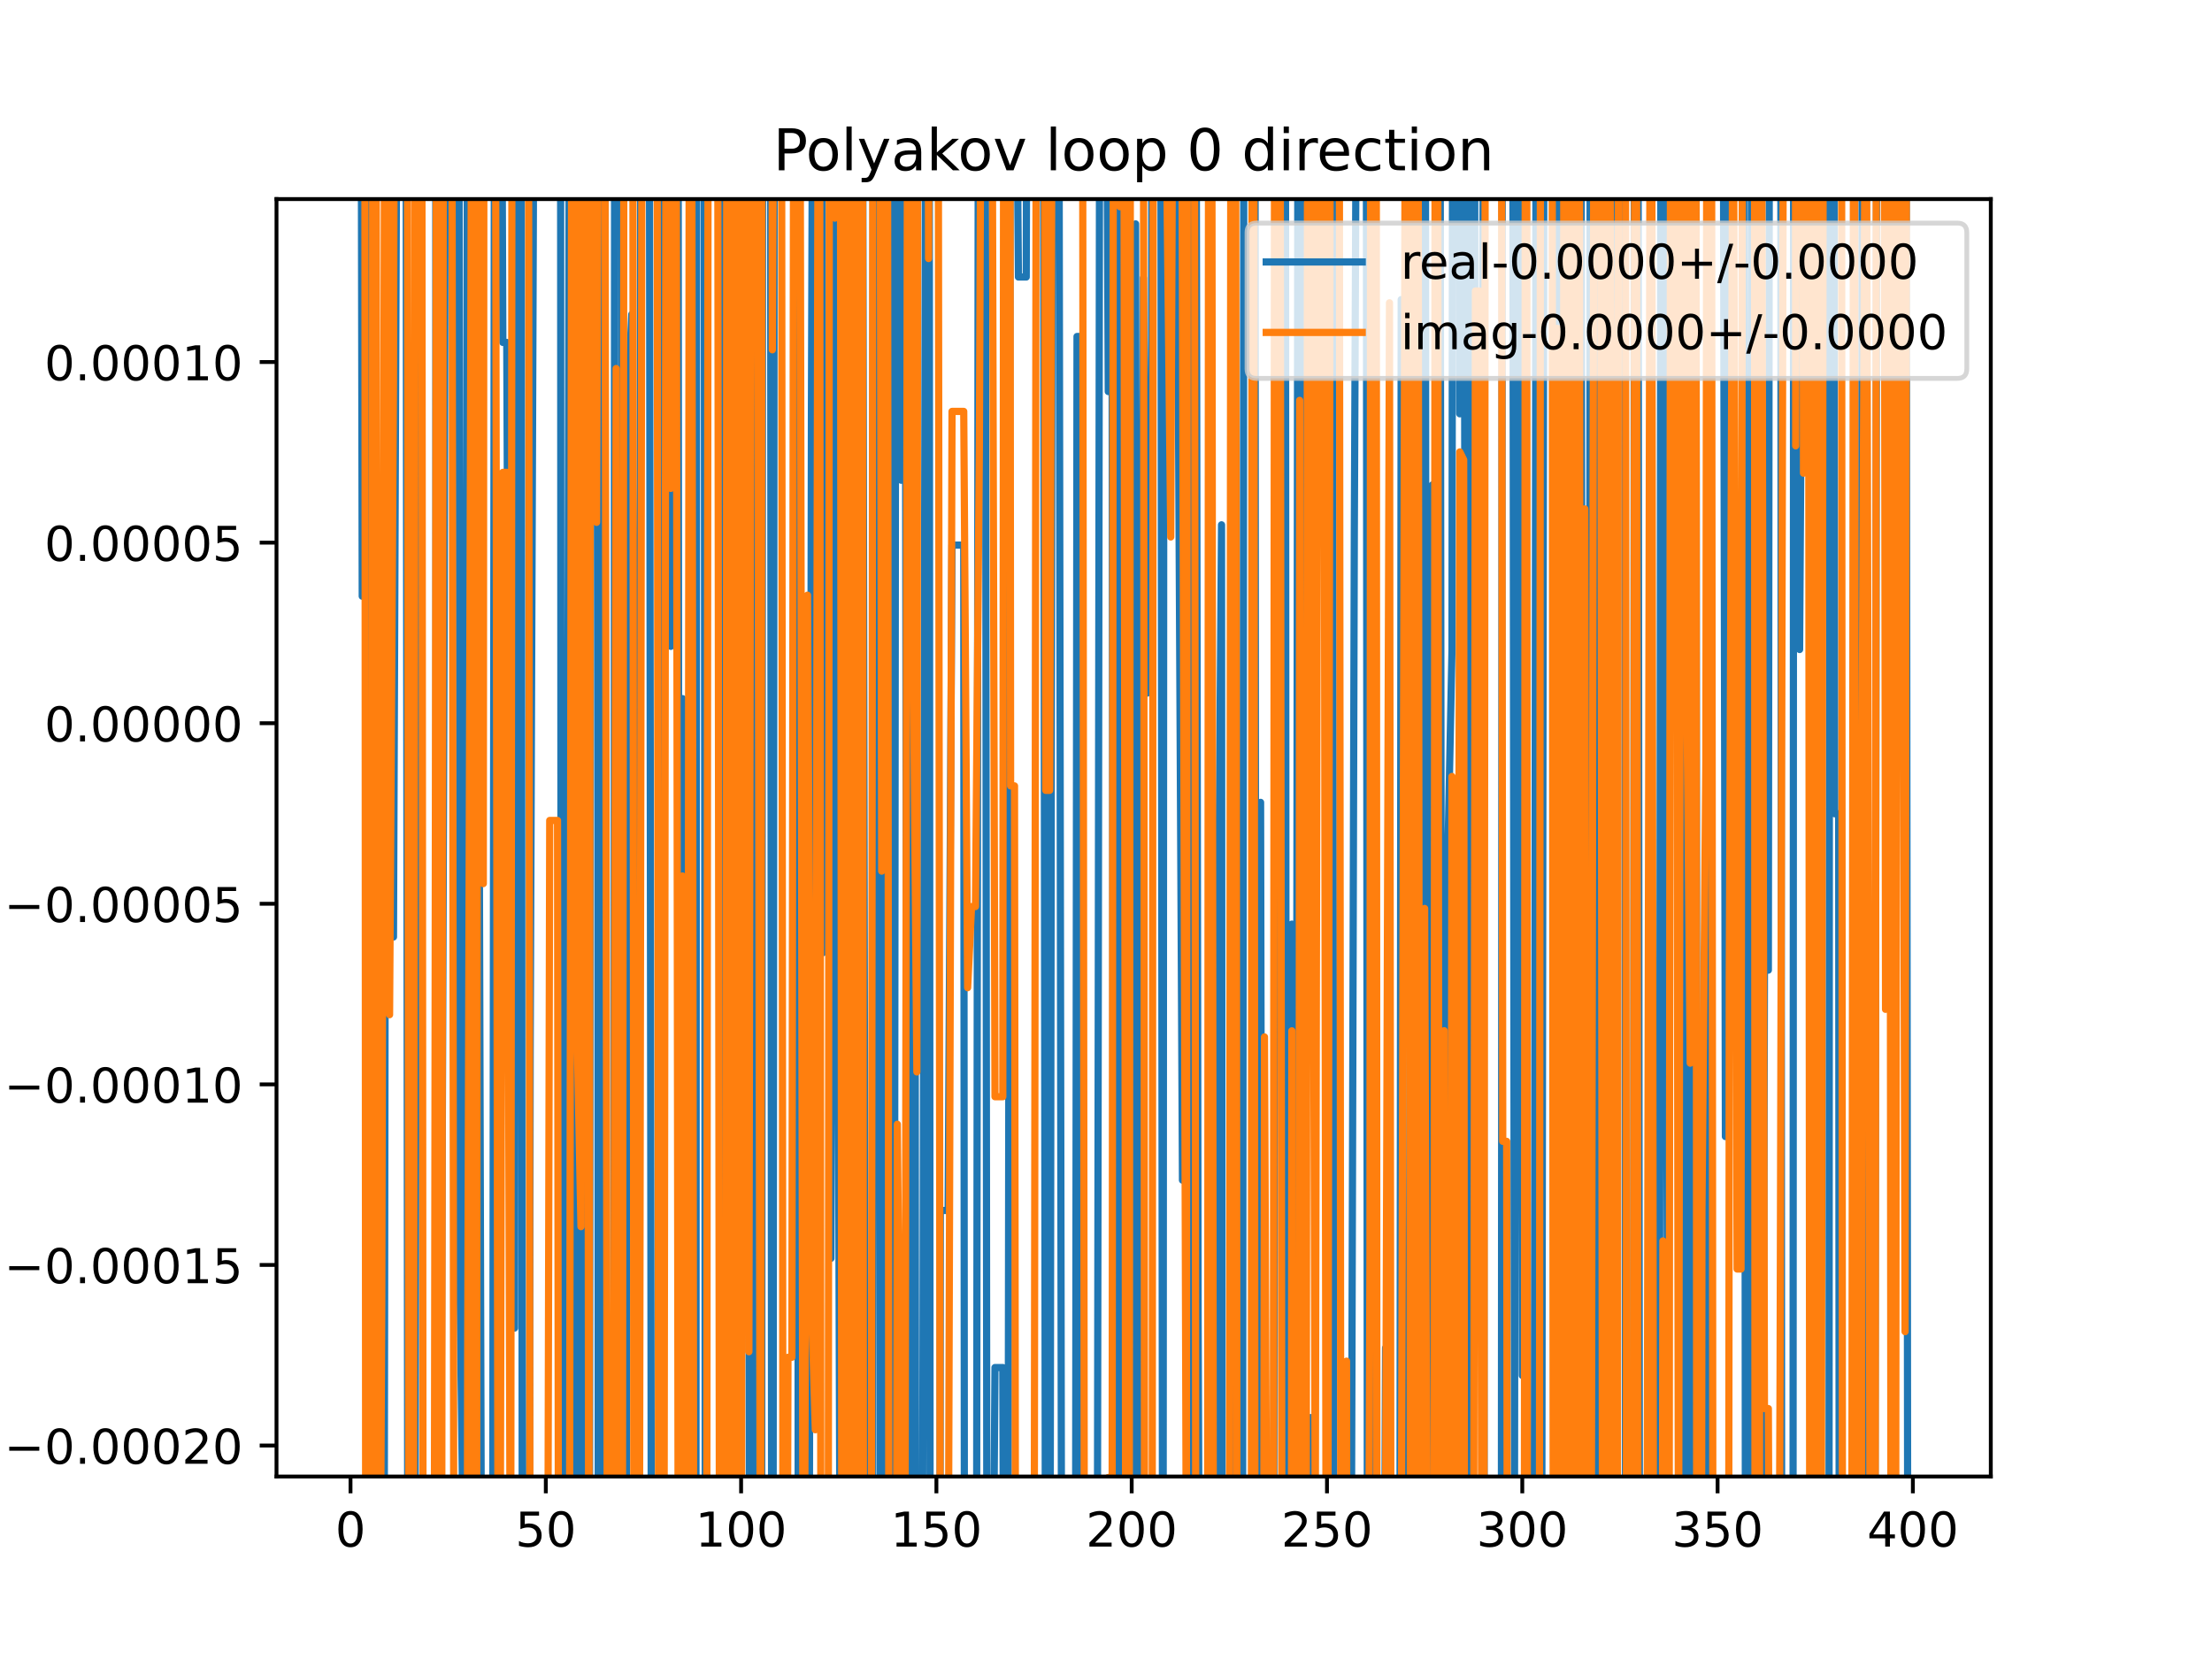 <?xml version="1.0" encoding="utf-8" standalone="no"?>
<!DOCTYPE svg PUBLIC "-//W3C//DTD SVG 1.1//EN"
  "http://www.w3.org/Graphics/SVG/1.1/DTD/svg11.dtd">
<!-- Created with matplotlib (https://matplotlib.org/) -->
<svg height="345.6pt" version="1.1" viewBox="0 0 460.8 345.6" width="460.8pt" xmlns="http://www.w3.org/2000/svg" xmlns:xlink="http://www.w3.org/1999/xlink">
 <defs>
  <style type="text/css">
*{stroke-linecap:butt;stroke-linejoin:round;}
  </style>
 </defs>
 <g id="figure_1">
  <g id="patch_1">
   <path d="M 0 345.6 
L 460.8 345.6 
L 460.8 0 
L 0 0 
z
" style="fill:#ffffff;"/>
  </g>
  <g id="axes_1">
   <g id="patch_2">
    <path d="M 57.6 307.584 
L 414.72 307.584 
L 414.72 41.472 
L 57.6 41.472 
z
" style="fill:#ffffff;"/>
   </g>
   <g id="matplotlib.axis_1">
    <g id="xtick_1">
     <g id="line2d_1">
      <defs>
       <path d="M 0 0 
L 0 3.5 
" id="m9f50d2e0eb" style="stroke:#000000;stroke-width:0.8;"/>
      </defs>
      <g>
       <use style="stroke:#000000;stroke-width:0.8;" x="73.019" xlink:href="#m9f50d2e0eb" y="307.584"/>
      </g>
     </g>
     <g id="text_1">
      <!-- 0 -->
      <defs>
       <path d="M 31.781 66.406 
Q 24.172 66.406 20.328 58.906 
Q 16.5 51.422 16.5 36.375 
Q 16.5 21.391 20.328 13.891 
Q 24.172 6.391 31.781 6.391 
Q 39.453 6.391 43.281 13.891 
Q 47.125 21.391 47.125 36.375 
Q 47.125 51.422 43.281 58.906 
Q 39.453 66.406 31.781 66.406 
z
M 31.781 74.219 
Q 44.047 74.219 50.516 64.516 
Q 56.984 54.828 56.984 36.375 
Q 56.984 17.969 50.516 8.266 
Q 44.047 -1.422 31.781 -1.422 
Q 19.531 -1.422 13.062 8.266 
Q 6.594 17.969 6.594 36.375 
Q 6.594 54.828 13.062 64.516 
Q 19.531 74.219 31.781 74.219 
z
" id="DejaVuSans-48"/>
      </defs>
      <g transform="translate(69.838 322.182)scale(0.1 -0.1)">
       <use xlink:href="#DejaVuSans-48"/>
      </g>
     </g>
    </g>
    <g id="xtick_2">
     <g id="line2d_2">
      <g>
       <use style="stroke:#000000;stroke-width:0.8;" x="113.703" xlink:href="#m9f50d2e0eb" y="307.584"/>
      </g>
     </g>
     <g id="text_2">
      <!-- 50 -->
      <defs>
       <path d="M 10.797 72.906 
L 49.516 72.906 
L 49.516 64.594 
L 19.828 64.594 
L 19.828 46.734 
Q 21.969 47.469 24.109 47.828 
Q 26.266 48.188 28.422 48.188 
Q 40.625 48.188 47.75 41.5 
Q 54.891 34.812 54.891 23.391 
Q 54.891 11.625 47.562 5.094 
Q 40.234 -1.422 26.906 -1.422 
Q 22.312 -1.422 17.547 -0.641 
Q 12.797 0.141 7.719 1.703 
L 7.719 11.625 
Q 12.109 9.234 16.797 8.062 
Q 21.484 6.891 26.703 6.891 
Q 35.156 6.891 40.078 11.328 
Q 45.016 15.766 45.016 23.391 
Q 45.016 31 40.078 35.438 
Q 35.156 39.891 26.703 39.891 
Q 22.75 39.891 18.812 39.016 
Q 14.891 38.141 10.797 36.281 
z
" id="DejaVuSans-53"/>
      </defs>
      <g transform="translate(107.34 322.182)scale(0.1 -0.1)">
       <use xlink:href="#DejaVuSans-53"/>
       <use x="63.623" xlink:href="#DejaVuSans-48"/>
      </g>
     </g>
    </g>
    <g id="xtick_3">
     <g id="line2d_3">
      <g>
       <use style="stroke:#000000;stroke-width:0.8;" x="154.386" xlink:href="#m9f50d2e0eb" y="307.584"/>
      </g>
     </g>
     <g id="text_3">
      <!-- 100 -->
      <defs>
       <path d="M 12.406 8.297 
L 28.516 8.297 
L 28.516 63.922 
L 10.984 60.406 
L 10.984 69.391 
L 28.422 72.906 
L 38.281 72.906 
L 38.281 8.297 
L 54.391 8.297 
L 54.391 0 
L 12.406 0 
z
" id="DejaVuSans-49"/>
      </defs>
      <g transform="translate(144.842 322.182)scale(0.1 -0.1)">
       <use xlink:href="#DejaVuSans-49"/>
       <use x="63.623" xlink:href="#DejaVuSans-48"/>
       <use x="127.246" xlink:href="#DejaVuSans-48"/>
      </g>
     </g>
    </g>
    <g id="xtick_4">
     <g id="line2d_4">
      <g>
       <use style="stroke:#000000;stroke-width:0.8;" x="195.07" xlink:href="#m9f50d2e0eb" y="307.584"/>
      </g>
     </g>
     <g id="text_4">
      <!-- 150 -->
      <g transform="translate(185.526 322.182)scale(0.1 -0.1)">
       <use xlink:href="#DejaVuSans-49"/>
       <use x="63.623" xlink:href="#DejaVuSans-53"/>
       <use x="127.246" xlink:href="#DejaVuSans-48"/>
      </g>
     </g>
    </g>
    <g id="xtick_5">
     <g id="line2d_5">
      <g>
       <use style="stroke:#000000;stroke-width:0.8;" x="235.753" xlink:href="#m9f50d2e0eb" y="307.584"/>
      </g>
     </g>
     <g id="text_5">
      <!-- 200 -->
      <defs>
       <path d="M 19.188 8.297 
L 53.609 8.297 
L 53.609 0 
L 7.328 0 
L 7.328 8.297 
Q 12.938 14.109 22.625 23.891 
Q 32.328 33.688 34.812 36.531 
Q 39.547 41.844 41.422 45.531 
Q 43.312 49.219 43.312 52.781 
Q 43.312 58.594 39.234 62.25 
Q 35.156 65.922 28.609 65.922 
Q 23.969 65.922 18.812 64.312 
Q 13.672 62.703 7.812 59.422 
L 7.812 69.391 
Q 13.766 71.781 18.938 73 
Q 24.125 74.219 28.422 74.219 
Q 39.75 74.219 46.484 68.547 
Q 53.219 62.891 53.219 53.422 
Q 53.219 48.922 51.531 44.891 
Q 49.859 40.875 45.406 35.406 
Q 44.188 33.984 37.641 27.219 
Q 31.109 20.453 19.188 8.297 
z
" id="DejaVuSans-50"/>
      </defs>
      <g transform="translate(226.209 322.182)scale(0.1 -0.1)">
       <use xlink:href="#DejaVuSans-50"/>
       <use x="63.623" xlink:href="#DejaVuSans-48"/>
       <use x="127.246" xlink:href="#DejaVuSans-48"/>
      </g>
     </g>
    </g>
    <g id="xtick_6">
     <g id="line2d_6">
      <g>
       <use style="stroke:#000000;stroke-width:0.8;" x="276.437" xlink:href="#m9f50d2e0eb" y="307.584"/>
      </g>
     </g>
     <g id="text_6">
      <!-- 250 -->
      <g transform="translate(266.893 322.182)scale(0.1 -0.1)">
       <use xlink:href="#DejaVuSans-50"/>
       <use x="63.623" xlink:href="#DejaVuSans-53"/>
       <use x="127.246" xlink:href="#DejaVuSans-48"/>
      </g>
     </g>
    </g>
    <g id="xtick_7">
     <g id="line2d_7">
      <g>
       <use style="stroke:#000000;stroke-width:0.8;" x="317.12" xlink:href="#m9f50d2e0eb" y="307.584"/>
      </g>
     </g>
     <g id="text_7">
      <!-- 300 -->
      <defs>
       <path d="M 40.578 39.312 
Q 47.656 37.797 51.625 33 
Q 55.609 28.219 55.609 21.188 
Q 55.609 10.406 48.188 4.484 
Q 40.766 -1.422 27.094 -1.422 
Q 22.516 -1.422 17.656 -0.516 
Q 12.797 0.391 7.625 2.203 
L 7.625 11.719 
Q 11.719 9.328 16.594 8.109 
Q 21.484 6.891 26.812 6.891 
Q 36.078 6.891 40.938 10.547 
Q 45.797 14.203 45.797 21.188 
Q 45.797 27.641 41.281 31.266 
Q 36.766 34.906 28.719 34.906 
L 20.219 34.906 
L 20.219 43.016 
L 29.109 43.016 
Q 36.375 43.016 40.234 45.922 
Q 44.094 48.828 44.094 54.297 
Q 44.094 59.906 40.109 62.906 
Q 36.141 65.922 28.719 65.922 
Q 24.656 65.922 20.016 65.031 
Q 15.375 64.156 9.812 62.312 
L 9.812 71.094 
Q 15.438 72.656 20.344 73.438 
Q 25.25 74.219 29.594 74.219 
Q 40.828 74.219 47.359 69.109 
Q 53.906 64.016 53.906 55.328 
Q 53.906 49.266 50.438 45.094 
Q 46.969 40.922 40.578 39.312 
z
" id="DejaVuSans-51"/>
      </defs>
      <g transform="translate(307.576 322.182)scale(0.1 -0.1)">
       <use xlink:href="#DejaVuSans-51"/>
       <use x="63.623" xlink:href="#DejaVuSans-48"/>
       <use x="127.246" xlink:href="#DejaVuSans-48"/>
      </g>
     </g>
    </g>
    <g id="xtick_8">
     <g id="line2d_8">
      <g>
       <use style="stroke:#000000;stroke-width:0.8;" x="357.804" xlink:href="#m9f50d2e0eb" y="307.584"/>
      </g>
     </g>
     <g id="text_8">
      <!-- 350 -->
      <g transform="translate(348.26 322.182)scale(0.1 -0.1)">
       <use xlink:href="#DejaVuSans-51"/>
       <use x="63.623" xlink:href="#DejaVuSans-53"/>
       <use x="127.246" xlink:href="#DejaVuSans-48"/>
      </g>
     </g>
    </g>
    <g id="xtick_9">
     <g id="line2d_9">
      <g>
       <use style="stroke:#000000;stroke-width:0.8;" x="398.487" xlink:href="#m9f50d2e0eb" y="307.584"/>
      </g>
     </g>
     <g id="text_9">
      <!-- 400 -->
      <defs>
       <path d="M 37.797 64.312 
L 12.891 25.391 
L 37.797 25.391 
z
M 35.203 72.906 
L 47.609 72.906 
L 47.609 25.391 
L 58.016 25.391 
L 58.016 17.188 
L 47.609 17.188 
L 47.609 0 
L 37.797 0 
L 37.797 17.188 
L 4.891 17.188 
L 4.891 26.703 
z
" id="DejaVuSans-52"/>
      </defs>
      <g transform="translate(388.944 322.182)scale(0.1 -0.1)">
       <use xlink:href="#DejaVuSans-52"/>
       <use x="63.623" xlink:href="#DejaVuSans-48"/>
       <use x="127.246" xlink:href="#DejaVuSans-48"/>
      </g>
     </g>
    </g>
   </g>
   <g id="matplotlib.axis_2">
    <g id="ytick_1">
     <g id="line2d_10">
      <defs>
       <path d="M 0 0 
L -3.5 0 
" id="mf98e494720" style="stroke:#000000;stroke-width:0.8;"/>
      </defs>
      <g>
       <use style="stroke:#000000;stroke-width:0.8;" x="57.6" xlink:href="#mf98e494720" y="301.131"/>
      </g>
     </g>
     <g id="text_10">
      <!-- −0.00020 -->
      <defs>
       <path d="M 10.594 35.5 
L 73.188 35.5 
L 73.188 27.203 
L 10.594 27.203 
z
" id="DejaVuSans-8722"/>
       <path d="M 10.688 12.406 
L 21 12.406 
L 21 0 
L 10.688 0 
z
" id="DejaVuSans-46"/>
      </defs>
      <g transform="translate(0.867 304.931)scale(0.1 -0.1)">
       <use xlink:href="#DejaVuSans-8722"/>
       <use x="83.789" xlink:href="#DejaVuSans-48"/>
       <use x="147.412" xlink:href="#DejaVuSans-46"/>
       <use x="179.199" xlink:href="#DejaVuSans-48"/>
       <use x="242.822" xlink:href="#DejaVuSans-48"/>
       <use x="306.445" xlink:href="#DejaVuSans-48"/>
       <use x="370.068" xlink:href="#DejaVuSans-50"/>
       <use x="433.691" xlink:href="#DejaVuSans-48"/>
      </g>
     </g>
    </g>
    <g id="ytick_2">
     <g id="line2d_11">
      <g>
       <use style="stroke:#000000;stroke-width:0.8;" x="57.6" xlink:href="#mf98e494720" y="263.513"/>
      </g>
     </g>
     <g id="text_11">
      <!-- −0.00015 -->
      <g transform="translate(0.867 267.312)scale(0.1 -0.1)">
       <use xlink:href="#DejaVuSans-8722"/>
       <use x="83.789" xlink:href="#DejaVuSans-48"/>
       <use x="147.412" xlink:href="#DejaVuSans-46"/>
       <use x="179.199" xlink:href="#DejaVuSans-48"/>
       <use x="242.822" xlink:href="#DejaVuSans-48"/>
       <use x="306.445" xlink:href="#DejaVuSans-48"/>
       <use x="370.068" xlink:href="#DejaVuSans-49"/>
       <use x="433.691" xlink:href="#DejaVuSans-53"/>
      </g>
     </g>
    </g>
    <g id="ytick_3">
     <g id="line2d_12">
      <g>
       <use style="stroke:#000000;stroke-width:0.8;" x="57.6" xlink:href="#mf98e494720" y="225.894"/>
      </g>
     </g>
     <g id="text_12">
      <!-- −0.00010 -->
      <g transform="translate(0.867 229.694)scale(0.1 -0.1)">
       <use xlink:href="#DejaVuSans-8722"/>
       <use x="83.789" xlink:href="#DejaVuSans-48"/>
       <use x="147.412" xlink:href="#DejaVuSans-46"/>
       <use x="179.199" xlink:href="#DejaVuSans-48"/>
       <use x="242.822" xlink:href="#DejaVuSans-48"/>
       <use x="306.445" xlink:href="#DejaVuSans-48"/>
       <use x="370.068" xlink:href="#DejaVuSans-49"/>
       <use x="433.691" xlink:href="#DejaVuSans-48"/>
      </g>
     </g>
    </g>
    <g id="ytick_4">
     <g id="line2d_13">
      <g>
       <use style="stroke:#000000;stroke-width:0.8;" x="57.6" xlink:href="#mf98e494720" y="188.276"/>
      </g>
     </g>
     <g id="text_13">
      <!-- −0.00005 -->
      <g transform="translate(0.867 192.075)scale(0.1 -0.1)">
       <use xlink:href="#DejaVuSans-8722"/>
       <use x="83.789" xlink:href="#DejaVuSans-48"/>
       <use x="147.412" xlink:href="#DejaVuSans-46"/>
       <use x="179.199" xlink:href="#DejaVuSans-48"/>
       <use x="242.822" xlink:href="#DejaVuSans-48"/>
       <use x="306.445" xlink:href="#DejaVuSans-48"/>
       <use x="370.068" xlink:href="#DejaVuSans-48"/>
       <use x="433.691" xlink:href="#DejaVuSans-53"/>
      </g>
     </g>
    </g>
    <g id="ytick_5">
     <g id="line2d_14">
      <g>
       <use style="stroke:#000000;stroke-width:0.8;" x="57.6" xlink:href="#mf98e494720" y="150.657"/>
      </g>
     </g>
     <g id="text_14">
      <!-- 0.00000 -->
      <g transform="translate(9.247 154.457)scale(0.1 -0.1)">
       <use xlink:href="#DejaVuSans-48"/>
       <use x="63.623" xlink:href="#DejaVuSans-46"/>
       <use x="95.41" xlink:href="#DejaVuSans-48"/>
       <use x="159.033" xlink:href="#DejaVuSans-48"/>
       <use x="222.656" xlink:href="#DejaVuSans-48"/>
       <use x="286.279" xlink:href="#DejaVuSans-48"/>
       <use x="349.902" xlink:href="#DejaVuSans-48"/>
      </g>
     </g>
    </g>
    <g id="ytick_6">
     <g id="line2d_15">
      <g>
       <use style="stroke:#000000;stroke-width:0.8;" x="57.6" xlink:href="#mf98e494720" y="113.039"/>
      </g>
     </g>
     <g id="text_15">
      <!-- 0.00005 -->
      <g transform="translate(9.247 116.838)scale(0.1 -0.1)">
       <use xlink:href="#DejaVuSans-48"/>
       <use x="63.623" xlink:href="#DejaVuSans-46"/>
       <use x="95.41" xlink:href="#DejaVuSans-48"/>
       <use x="159.033" xlink:href="#DejaVuSans-48"/>
       <use x="222.656" xlink:href="#DejaVuSans-48"/>
       <use x="286.279" xlink:href="#DejaVuSans-48"/>
       <use x="349.902" xlink:href="#DejaVuSans-53"/>
      </g>
     </g>
    </g>
    <g id="ytick_7">
     <g id="line2d_16">
      <g>
       <use style="stroke:#000000;stroke-width:0.8;" x="57.6" xlink:href="#mf98e494720" y="75.421"/>
      </g>
     </g>
     <g id="text_16">
      <!-- 0.00010 -->
      <g transform="translate(9.247 79.22)scale(0.1 -0.1)">
       <use xlink:href="#DejaVuSans-48"/>
       <use x="63.623" xlink:href="#DejaVuSans-46"/>
       <use x="95.41" xlink:href="#DejaVuSans-48"/>
       <use x="159.033" xlink:href="#DejaVuSans-48"/>
       <use x="222.656" xlink:href="#DejaVuSans-48"/>
       <use x="286.279" xlink:href="#DejaVuSans-49"/>
       <use x="349.902" xlink:href="#DejaVuSans-48"/>
      </g>
     </g>
    </g>
   </g>
   <g id="line2d_17">
    <path clip-path="url(#p18c06014ec)" d="M 75.215 -1 
L 75.46 124.202 
L 75.611 -1 
M 76.553 -1 
L 76.729 346.6 
M 78.643 346.6 
L 78.715 263.381 
L 78.891 346.6 
M 80.003 346.6 
L 80.342 130.52 
L 80.907 -1 
M 81.341 -1 
L 81.969 195.192 
L 82.737 -1 
M 84.563 -1 
L 84.969 346.6 
M 86.422 346.6 
L 86.851 102.09 
L 87.665 102.09 
L 87.769 -1 
M 90.757 -1 
L 90.92 312.773 
L 91.733 345.777 
L 92.547 124.753 
L 92.789 -1 
M 95.615 -1 
L 95.802 266.847 
L 96.616 332.608 
L 97.429 5.178 
L 97.745 346.6 
M 98.538 346.6 
L 98.728 -1 
M 99.68 -1 
L 99.87 182.062 
L 100.339 346.6 
M 102.612 346.6 
L 103.021 -1 
M 104.488 -1 
L 104.752 71.332 
L 105.566 71.332 
L 106.38 261.961 
L 107.193 276.661 
L 107.383 -1 
M 108.581 -1 
L 108.8 346.6 
M 110.229 346.6 
L 110.448 219.224 
L 111.262 4.106 
L 112.075 30.158 
L 112.223 -1 
M 116.772 -1 
L 116.937 346.6 
M 117.866 346.6 
L 118.585 22.214 
L 119.251 346.6 
M 119.577 346.6 
L 120.212 92.921 
L 120.351 346.6 
M 121.552 346.6 
L 121.701 -1 
M 122.156 -1 
L 122.497 346.6 
M 122.786 346.6 
L 123.075 -1 
M 124.444 -1 
L 124.639 346.6 
M 125.597 346.6 
L 125.812 -1 
M 126.01 -1 
L 126.241 346.6 
M 127.882 346.6 
L 128.048 -1 
M 129.492 -1 
L 129.733 346.6 
M 130.442 346.6 
L 130.79 84.529 
L 131.603 65.503 
L 132.417 231.41 
L 133.231 169.877 
L 133.521 -1 
M 135.255 -1 
L 135.672 321.276 
L 136.485 321.276 
L 136.533 346.6 
M 137.541 346.6 
L 137.75 -1 
M 139.547 -1 
L 139.74 134.648 
L 139.838 -1 
M 141.257 -1 
L 141.367 154.423 
L 142.181 145.532 
L 142.736 346.6 
M 143.51 346.6 
L 143.808 292.364 
L 143.866 346.6 
M 144.969 346.6 
L 145.138 -1 
M 146.685 -1 
L 146.933 346.6 
M 150.698 346.6 
L 150.908 -1 
M 151.438 -1 
L 151.728 346.6 
M 152.961 346.6 
L 153.423 -1 
M 155.482 -1 
L 156.177 346.6 
M 157.118 346.6 
L 157.349 -1 
M 157.965 -1 
L 158.221 346.6 
M 158.659 346.6 
L 158.883 -1 
M 160.509 -1 
L 160.759 346.6 
M 161.036 346.6 
L 161.294 -1 
M 166.114 -1 
L 166.288 346.6 
M 168.559 346.6 
L 169.032 86.157 
L 169.318 -1 
M 171.205 -1 
L 171.473 198.454 
L 172.287 88.506 
L 173.101 262.145 
L 173.891 -1 
M 173.937 -1 
L 175.049 346.6 
M 176.684 346.6 
L 177.086 -1 
M 177.399 -1 
L 177.983 181.572 
L 178.279 -1 
M 179.677 -1 
L 180.311 346.6 
M 181.684 346.6 
L 181.936 -1 
M 183.015 -1 
L 183.347 346.6 
M 183.89 346.6 
L 184.102 -1 
M 185.088 -1 
L 185.306 232.279 
L 185.685 346.6 
M 186.264 346.6 
L 186.646 -1 
M 187.519 -1 
L 187.747 100.043 
L 188.56 31.545 
L 189.022 346.6 
M 189.553 346.6 
L 189.812 -1 
M 190.521 -1 
L 190.751 346.6 
M 192.145 346.6 
L 192.846 -1 
M 193.57 -1 
L 193.767 346.6 
M 195.803 346.6 
L 195.883 252.16 
L 197.511 252.16 
L 198.324 113.558 
L 200.765 113.558 
L 200.912 346.6 
M 203.419 346.6 
L 203.818 -1 
M 205.258 -1 
L 205.598 346.6 
M 206.828 346.6 
L 207.275 284.88 
L 208.902 284.88 
L 209.103 346.6 
M 209.981 346.6 
L 210.47 -1 
M 211.685 -1 
L 212.157 57.708 
L 213.784 57.708 
L 213.951 -1 
M 217.355 -1 
L 217.794 346.6 
M 218.733 346.6 
L 219.237 -1 
M 220.578 -1 
L 221.107 310.778 
L 221.921 310.778 
L 222.07 346.6 
M 224.038 346.6 
L 224.362 70.096 
L 225.175 70.096 
L 225.338 346.6 
M 228.579 346.6 
L 229.102 -1 
M 230.492 -1 
L 230.871 81.565 
L 231.685 81.565 
L 232.022 346.6 
M 232.79 346.6 
L 233.059 -1 
M 233.65 -1 
L 234.01 346.6 
M 234.337 346.6 
L 234.939 28.802 
L 235.26 346.6 
M 236.258 346.6 
L 236.567 46.639 
L 237.097 346.6 
M 237.671 346.6 
L 238.194 57.901 
L 239.008 144.376 
L 239.822 135.559 
L 239.982 -1 
M 241.811 -1 
L 242.195 346.6 
M 242.295 346.6 
L 242.478 -1 
M 244.786 -1 
L 245.517 90.212 
L 246.331 245.85 
L 246.59 -1 
M 247.619 -1 
L 247.931 346.6 
M 247.997 346.6 
L 248.441 -1 
M 249.166 -1 
L 249.586 274.36 
L 249.882 346.6 
M 251.728 346.6 
L 252.027 86.053 
L 252.275 346.6 
M 253.507 346.6 
L 253.654 216.549 
L 254.468 109.328 
L 254.612 346.6 
M 256.532 346.6 
L 256.67 -1 
M 257.176 -1 
L 257.332 346.6 
M 258.832 346.6 
L 259.129 -1 
M 261.443 -1 
L 261.631 346.6 
M 262.296 346.6 
L 262.604 167.145 
L 262.958 346.6 
M 265.307 346.6 
L 265.816 -1 
M 265.997 -1 
L 266.673 141.621 
L 266.844 -1 
M 267.777 -1 
L 267.965 346.6 
M 268.951 346.6 
L 269.114 192.513 
L 269.822 346.6 
M 269.957 346.6 
L 270.406 -1 
M 271.012 -1 
L 271.375 346.6 
M 272.181 346.6 
L 272.368 295.319 
L 273.182 295.319 
L 273.254 346.6 
M 276.431 346.6 
L 276.437 343.591 
L 276.865 -1 
M 277.551 -1 
L 277.889 346.6 
M 281.455 346.6 
L 282.132 110.437 
L 282.617 -1 
M 284.624 -1 
L 284.858 346.6 
M 286.022 346.6 
L 286.201 123.977 
L 286.666 346.6 
M 288.388 346.6 
L 288.642 280.797 
L 288.708 346.6 
M 291.617 346.6 
L 291.896 62.414 
L 292.506 346.6 
M 293.925 346.6 
L 294.103 -1 
M 294.734 -1 
L 295.035 346.6 
M 295.347 346.6 
L 295.857 -1 
M 296.935 -1 
L 297.154 346.6 
M 298.194 346.6 
L 298.406 101.01 
L 299.219 108.601 
L 300.033 37.94 
L 300.41 346.6 
M 301.398 346.6 
L 301.66 175.877 
L 302.474 135.414 
L 302.621 -1 
M 304.001 -1 
L 304.101 86.204 
L 304.579 -1 
M 305 -1 
L 305.483 346.6 
M 305.823 346.6 
L 306.009 -1 
M 307.194 -1 
L 307.356 249.389 
L 308.17 249.389 
L 308.984 33.936 
L 309.197 346.6 
M 312.753 346.6 
L 312.956 -1 
M 315.127 -1 
L 315.493 317.275 
L 315.89 -1 
M 316.744 -1 
L 317.12 286.538 
L 317.934 272.963 
L 318.39 346.6 
M 319.573 346.6 
L 320.01 -1 
M 320.764 -1 
L 321.189 316.574 
L 321.656 -1 
M 323.511 -1 
L 323.63 65.118 
L 324.443 183.159 
L 324.816 -1 
M 326.178 -1 
L 326.632 346.6 
M 327.071 346.6 
L 327.408 -1 
M 329.355 -1 
L 329.758 346.6 
M 331.029 346.6 
L 331.275 -1 
M 332.259 -1 
L 332.505 346.6 
M 332.692 346.6 
L 333.062 -1 
M 333.991 -1 
L 334.207 111.815 
L 334.422 346.6 
M 335.441 346.6 
L 335.663 -1 
M 338.458 -1 
L 338.635 346.6 
M 340.305 346.6 
L 340.462 -1 
M 341.226 -1 
L 341.53 337.095 
L 341.902 346.6 
M 343.458 346.6 
L 343.971 327.28 
L 344.785 317.32 
L 345.072 346.6 
M 345.655 346.6 
L 346.019 -1 
M 346.916 -1 
L 347.226 229.418 
L 347.575 346.6 
M 350.96 346.6 
L 351.294 145.471 
L 352.108 339.717 
L 352.443 -1 
M 353.279 -1 
L 353.534 346.6 
M 354.86 346.6 
L 355.363 178.022 
L 356.176 322.537 
L 356.351 -1 
M 357.788 -1 
L 357.804 22.841 
L 357.899 -1 
M 358.968 -1 
L 359.431 236.766 
L 359.833 -1 
M 363.191 -1 
L 363.499 194.628 
L 363.611 346.6 
M 364.71 346.6 
L 364.853 -1 
M 366.461 -1 
L 366.643 346.6 
M 367.238 346.6 
L 367.568 202.1 
L 368.381 202.1 
L 368.61 -1 
M 370.961 -1 
L 371.162 346.6 
M 373.516 346.6 
L 373.653 -1 
M 374.799 -1 
L 374.891 135.305 
L 375.704 4.941 
L 375.886 -1 
M 378.219 -1 
L 378.993 346.6 
M 381.011 346.6 
L 381.154 -1 
M 382.033 -1 
L 382.214 169.523 
L 383.028 169.523 
L 383.152 346.6 
M 386.227 346.6 
L 386.282 274.144 
L 386.364 346.6 
M 387.64 346.6 
L 387.91 28.301 
L 388.414 346.6 
M 389.39 346.6 
L 389.537 303.471 
L 389.691 346.6 
M 390.563 346.6 
L 390.963 -1 
M 397.061 -1 
L 397.429 346.6 
L 397.429 346.6 
" style="fill:none;stroke:#1f77b4;stroke-linecap:square;stroke-width:1.5;"/>
   </g>
   <g id="line2d_18">
    <path clip-path="url(#p18c06014ec)" d="M 76.005 -1 
L 76.183 346.6 
M 77.492 346.6 
L 77.654 -1 
M 78.348 -1 
L 78.64 346.6 
M 79.155 346.6 
L 79.528 271.06 
L 80.168 -1 
M 80.552 -1 
L 81.156 211.382 
L 81.969 79.496 
L 82.181 -1 
M 84.863 -1 
L 85.182 346.6 
M 86.094 346.6 
L 86.519 -1 
M 87.873 -1 
L 88.138 346.6 
M 90.454 346.6 
L 90.92 15.028 
L 91.384 346.6 
M 91.999 346.6 
L 92.37 -1 
M 94.109 -1 
L 94.174 30.629 
L 94.554 346.6 
M 97.327 346.6 
L 97.429 283.241 
L 98.243 16.615 
L 98.671 346.6 
M 99.282 346.6 
L 99.546 -1 
M 100.438 -1 
L 100.684 184.072 
L 100.823 -1 
M 103.196 -1 
L 103.782 346.6 
M 104.16 346.6 
L 104.752 98.403 
L 105.566 98.403 
L 106.34 346.6 
M 106.39 346.6 
L 106.665 -1 
M 110.087 -1 
L 110.417 346.6 
M 110.996 346.6 
L 111.262 330.757 
L 111.282 346.6 
M 114.089 346.6 
L 114.516 170.914 
L 116.144 170.914 
L 116.345 346.6 
M 118.612 346.6 
L 119.131 -1 
M 119.768 -1 
L 120.212 214.616 
L 121.026 255.528 
L 121.336 -1 
M 122.278 -1 
L 122.644 346.6 
M 122.663 346.6 
L 123.075 -1 
M 124.077 -1 
L 124.28 108.81 
L 124.68 -1 
M 125.978 -1 
L 126.543 346.6 
M 127.77 346.6 
L 128.349 76.777 
L 128.635 346.6 
M 129.642 346.6 
L 129.984 -1 
M 131.827 -1 
L 132.047 346.6 
M 133.189 346.6 
L 133.231 314.973 
L 133.772 -1 
M 136.879 -1 
L 137.218 346.6 
M 138.31 346.6 
L 138.765 -1 
M 139.371 -1 
L 139.74 101.743 
L 140.003 -1 
M 140.837 -1 
L 141.296 346.6 
M 141.57 346.6 
L 142.181 182.491 
L 142.5 346.6 
M 143.25 346.6 
L 143.599 -1 
M 144.085 -1 
L 144.544 346.6 
M 147.218 346.6 
L 147.523 -1 
M 149.494 -1 
L 149.504 4.104 
L 149.89 346.6 
M 151.243 346.6 
L 151.404 -1 
M 152.584 -1 
L 152.759 316.517 
L 153.262 -1 
M 153.833 -1 
L 154.294 346.6 
M 154.447 346.6 
L 154.753 -1 
M 155.722 -1 
L 156.013 281.589 
L 156.515 -1 
M 157.741 -1 
L 158.406 346.6 
M 158.474 346.6 
L 158.738 -1 
M 160.817 -1 
L 160.895 72.871 
L 161.233 -1 
M 162.81 -1 
L 163.117 346.6 
M 163.984 346.6 
L 164.15 282.746 
L 164.964 282.746 
L 165.348 -1 
M 166.649 -1 
L 167.307 346.6 
M 167.558 346.6 
L 168.219 123.981 
L 169.032 270.144 
L 169.846 297.843 
L 170.464 -1 
M 170.735 -1 
L 171.014 346.6 
M 172.537 346.6 
L 172.784 -1 
M 173.837 -1 
L 173.914 45.441 
L 174.006 -1 
M 175.06 -1 
L 175.378 346.6 
M 175.824 346.6 
L 176.355 9.972 
L 177.132 346.6 
M 177.195 346.6 
L 177.749 -1 
M 178.137 -1 
L 178.504 346.6 
M 179.11 346.6 
L 179.505 -1 
M 179.667 -1 
L 179.882 346.6 
M 181.506 346.6 
L 181.847 -1 
M 183.299 -1 
L 183.678 181.471 
L 183.917 -1 
M 184.874 -1 
L 185.176 346.6 
M 186.748 346.6 
L 186.933 234.198 
L 187.747 321.731 
L 188.56 308.096 
L 189.087 -1 
M 189.833 -1 
L 190.188 128.563 
L 191.001 223.304 
L 191.197 -1 
M 193.328 -1 
L 193.442 53.858 
L 193.571 -1 
M 195.44 -1 
L 195.882 346.6 
M 197.514 346.6 
L 198.324 85.703 
L 200.765 85.703 
L 201.579 205.749 
L 202.393 188.851 
L 203.206 188.851 
L 204.02 93.318 
L 204.404 -1 
M 206.647 -1 
L 207.275 228.467 
L 208.902 228.467 
L 209.086 -1 
M 210.388 -1 
L 210.529 163.714 
L 211.343 163.714 
L 211.56 346.6 
M 215.429 346.6 
L 215.881 -1 
M 217.54 -1 
L 217.852 164.641 
L 218.666 164.641 
L 219.224 -1 
M 225.513 -1 
L 225.903 346.6 
M 230.789 346.6 
L 230.871 307.794 
L 231.685 307.794 
L 231.937 -1 
M 233.263 -1 
L 233.312 43.062 
L 234.126 6.257 
L 234.515 346.6 
M 235.228 346.6 
L 235.498 -1 
M 238.198 -1 
L 238.442 346.6 
M 240.012 346.6 
L 240.259 -1 
M 243.038 -1 
L 243.076 37.033 
L 243.89 111.863 
L 244.364 -1 
M 246.119 -1 
L 246.331 60.547 
L 247.145 332.571 
L 247.353 -1 
M 248.83 -1 
L 249.106 346.6 
M 251.563 346.6 
L 251.772 -1 
M 252.437 -1 
L 252.774 346.6 
M 256.105 346.6 
L 256.421 -1 
M 257.396 -1 
L 257.711 346.6 
M 260.676 346.6 
L 260.841 -1 
M 261.188 -1 
L 261.445 346.6 
M 263.239 346.6 
L 263.418 216.014 
L 263.959 346.6 
M 265.236 346.6 
L 265.53 -1 
M 266.656 -1 
L 266.673 7.274 
L 267.057 346.6 
M 269.022 346.6 
L 269.114 214.747 
L 269.192 346.6 
M 270.598 346.6 
L 270.741 83.409 
L 270.993 346.6 
M 272.09 346.6 
L 272.368 42.259 
L 273.182 42.259 
L 273.996 320.737 
L 274.64 -1 
M 275.733 -1 
L 276.275 346.6 
M 276.598 346.6 
L 277.14 -1 
M 278.986 -1 
L 279.335 346.6 
M 280.382 346.6 
L 280.505 283.555 
L 280.601 346.6 
M 285.08 346.6 
L 285.387 261.584 
L 285.534 -1 
M 286.697 -1 
L 286.843 346.6 
M 288.62 346.6 
L 288.642 314.491 
L 289.455 63.074 
L 289.771 346.6 
M 291.877 346.6 
L 292.71 28.624 
L 293.524 25.547 
L 293.843 346.6 
M 294.704 346.6 
L 294.96 -1 
M 295.409 -1 
L 295.755 346.6 
M 296.431 346.6 
L 296.778 189.249 
L 297.349 346.6 
M 298.69 346.6 
L 298.978 -1 
M 299.49 -1 
L 299.813 346.6 
M 300.555 346.6 
L 300.847 214.722 
L 301.055 346.6 
M 302.21 346.6 
L 302.474 161.744 
L 303.016 346.6 
M 303.506 346.6 
L 304.101 94.141 
L 304.915 95.787 
L 305.08 346.6 
M 306.978 346.6 
L 307.356 60.619 
L 308.17 60.619 
L 308.689 346.6 
M 309.12 346.6 
L 309.413 -1 
M 312.772 -1 
L 313.052 237.756 
L 313.866 237.756 
L 314.015 346.6 
M 317.548 346.6 
L 317.752 -1 
M 318.052 -1 
L 318.184 346.6 
M 320.681 346.6 
L 320.913 -1 
M 323.338 -1 
L 323.579 346.6 
M 323.798 346.6 
L 324.443 68.403 
L 324.603 346.6 
M 325.651 346.6 
L 325.771 -1 
M 326.669 -1 
L 326.884 311.048 
L 327.079 346.6 
M 327.776 346.6 
L 328.018 -1 
M 329.01 -1 
L 329.254 346.6 
M 329.566 346.6 
L 330.139 106.009 
L 330.476 346.6 
M 331.456 346.6 
L 332.059 -1 
M 333.41 -1 
L 333.86 346.6 
M 334.541 346.6 
L 334.973 -1 
M 335.218 -1 
L 335.835 119.334 
L 336.121 346.6 
M 336.917 346.6 
L 337.141 -1 
M 338.606 -1 
L 338.835 346.6 
M 340.242 346.6 
L 340.549 -1 
M 340.901 -1 
L 341.237 346.6 
M 342.256 346.6 
L 342.344 309.972 
L 343.158 309.972 
L 343.78 -1 
M 344.076 -1 
L 344.459 346.6 
M 346.27 346.6 
L 346.412 258.511 
L 346.529 346.6 
M 347.702 346.6 
L 348.017 -1 
M 349.147 -1 
L 349.667 342.062 
L 350.225 -1 
M 350.919 -1 
L 351.294 133.596 
L 352.108 221.477 
L 352.277 -1 
M 353.301 -1 
L 353.457 346.6 
M 354.442 346.6 
L 354.549 251.949 
L 355.363 158.331 
L 355.585 -1 
M 356.54 -1 
L 356.838 346.6 
M 360.107 346.6 
L 360.245 203.795 
L 361.058 0.525 
L 361.872 264.362 
L 362.686 264.362 
L 362.994 -1 
M 364.26 -1 
L 364.313 29.407 
L 364.333 -1 
M 365.497 -1 
L 365.603 346.6 
M 366.52 346.6 
L 366.701 -1 
M 366.963 -1 
L 367.568 293.429 
L 368.381 293.429 
L 368.595 346.6 
M 370.589 346.6 
L 370.822 286.372 
L 371.556 -1 
M 374.01 -1 
L 374.077 92.872 
L 374.225 -1 
M 375.549 -1 
L 375.704 98.58 
L 375.929 -1 
M 376.73 -1 
L 377.012 346.6 
M 377.693 346.6 
L 378.013 -1 
M 378.29 -1 
L 378.637 346.6 
M 379.382 346.6 
L 379.837 -1 
M 383.629 -1 
L 383.827 346.6 
M 385.749 346.6 
L 386.141 -1 
M 386.348 -1 
L 386.532 346.6 
M 387.786 346.6 
L 387.91 155.107 
L 388.639 -1 
M 388.77 -1 
L 389.635 346.6 
M 390.628 346.6 
L 390.88 -1 
M 392.507 -1 
L 392.792 210.265 
L 393.525 -1 
M 393.626 -1 
L 393.936 346.6 
M 394.894 346.6 
L 395.199 -1 
M 396.145 -1 
L 396.86 277.411 
L 397.171 -1 
L 397.171 -1 
" style="fill:none;stroke:#ff7f0e;stroke-linecap:square;stroke-width:1.5;"/>
   </g>
   <g id="patch_3">
    <path d="M 57.6 307.584 
L 57.6 41.472 
" style="fill:none;stroke:#000000;stroke-linecap:square;stroke-linejoin:miter;stroke-width:0.8;"/>
   </g>
   <g id="patch_4">
    <path d="M 414.72 307.584 
L 414.72 41.472 
" style="fill:none;stroke:#000000;stroke-linecap:square;stroke-linejoin:miter;stroke-width:0.8;"/>
   </g>
   <g id="patch_5">
    <path d="M 57.6 307.584 
L 414.72 307.584 
" style="fill:none;stroke:#000000;stroke-linecap:square;stroke-linejoin:miter;stroke-width:0.8;"/>
   </g>
   <g id="patch_6">
    <path d="M 57.6 41.472 
L 414.72 41.472 
" style="fill:none;stroke:#000000;stroke-linecap:square;stroke-linejoin:miter;stroke-width:0.8;"/>
   </g>
   <g id="text_17">
    <!-- Polyakov loop 0 direction -->
    <defs>
     <path d="M 19.672 64.797 
L 19.672 37.406 
L 32.078 37.406 
Q 38.969 37.406 42.719 40.969 
Q 46.484 44.531 46.484 51.125 
Q 46.484 57.672 42.719 61.234 
Q 38.969 64.797 32.078 64.797 
z
M 9.812 72.906 
L 32.078 72.906 
Q 44.344 72.906 50.609 67.359 
Q 56.891 61.812 56.891 51.125 
Q 56.891 40.328 50.609 34.812 
Q 44.344 29.297 32.078 29.297 
L 19.672 29.297 
L 19.672 0 
L 9.812 0 
z
" id="DejaVuSans-80"/>
     <path d="M 30.609 48.391 
Q 23.391 48.391 19.188 42.75 
Q 14.984 37.109 14.984 27.297 
Q 14.984 17.484 19.156 11.844 
Q 23.344 6.203 30.609 6.203 
Q 37.797 6.203 41.984 11.859 
Q 46.188 17.531 46.188 27.297 
Q 46.188 37.016 41.984 42.703 
Q 37.797 48.391 30.609 48.391 
z
M 30.609 56 
Q 42.328 56 49.016 48.375 
Q 55.719 40.766 55.719 27.297 
Q 55.719 13.875 49.016 6.219 
Q 42.328 -1.422 30.609 -1.422 
Q 18.844 -1.422 12.172 6.219 
Q 5.516 13.875 5.516 27.297 
Q 5.516 40.766 12.172 48.375 
Q 18.844 56 30.609 56 
z
" id="DejaVuSans-111"/>
     <path d="M 9.422 75.984 
L 18.406 75.984 
L 18.406 0 
L 9.422 0 
z
" id="DejaVuSans-108"/>
     <path d="M 32.172 -5.078 
Q 28.375 -14.844 24.75 -17.812 
Q 21.141 -20.797 15.094 -20.797 
L 7.906 -20.797 
L 7.906 -13.281 
L 13.188 -13.281 
Q 16.891 -13.281 18.938 -11.516 
Q 21 -9.766 23.484 -3.219 
L 25.094 0.875 
L 2.984 54.688 
L 12.5 54.688 
L 29.594 11.922 
L 46.688 54.688 
L 56.203 54.688 
z
" id="DejaVuSans-121"/>
     <path d="M 34.281 27.484 
Q 23.391 27.484 19.188 25 
Q 14.984 22.516 14.984 16.5 
Q 14.984 11.719 18.141 8.906 
Q 21.297 6.109 26.703 6.109 
Q 34.188 6.109 38.703 11.406 
Q 43.219 16.703 43.219 25.484 
L 43.219 27.484 
z
M 52.203 31.203 
L 52.203 0 
L 43.219 0 
L 43.219 8.297 
Q 40.141 3.328 35.547 0.953 
Q 30.953 -1.422 24.312 -1.422 
Q 15.922 -1.422 10.953 3.297 
Q 6 8.016 6 15.922 
Q 6 25.141 12.172 29.828 
Q 18.359 34.516 30.609 34.516 
L 43.219 34.516 
L 43.219 35.406 
Q 43.219 41.609 39.141 45 
Q 35.062 48.391 27.688 48.391 
Q 23 48.391 18.547 47.266 
Q 14.109 46.141 10.016 43.891 
L 10.016 52.203 
Q 14.938 54.109 19.578 55.047 
Q 24.219 56 28.609 56 
Q 40.484 56 46.344 49.844 
Q 52.203 43.703 52.203 31.203 
z
" id="DejaVuSans-97"/>
     <path d="M 9.078 75.984 
L 18.109 75.984 
L 18.109 31.109 
L 44.922 54.688 
L 56.391 54.688 
L 27.391 29.109 
L 57.625 0 
L 45.906 0 
L 18.109 26.703 
L 18.109 0 
L 9.078 0 
z
" id="DejaVuSans-107"/>
     <path d="M 2.984 54.688 
L 12.5 54.688 
L 29.594 8.797 
L 46.688 54.688 
L 56.203 54.688 
L 35.688 0 
L 23.484 0 
z
" id="DejaVuSans-118"/>
     <path id="DejaVuSans-32"/>
     <path d="M 18.109 8.203 
L 18.109 -20.797 
L 9.078 -20.797 
L 9.078 54.688 
L 18.109 54.688 
L 18.109 46.391 
Q 20.953 51.266 25.266 53.625 
Q 29.594 56 35.594 56 
Q 45.562 56 51.781 48.094 
Q 58.016 40.188 58.016 27.297 
Q 58.016 14.406 51.781 6.484 
Q 45.562 -1.422 35.594 -1.422 
Q 29.594 -1.422 25.266 0.953 
Q 20.953 3.328 18.109 8.203 
z
M 48.688 27.297 
Q 48.688 37.203 44.609 42.844 
Q 40.531 48.484 33.406 48.484 
Q 26.266 48.484 22.188 42.844 
Q 18.109 37.203 18.109 27.297 
Q 18.109 17.391 22.188 11.75 
Q 26.266 6.109 33.406 6.109 
Q 40.531 6.109 44.609 11.75 
Q 48.688 17.391 48.688 27.297 
z
" id="DejaVuSans-112"/>
     <path d="M 45.406 46.391 
L 45.406 75.984 
L 54.391 75.984 
L 54.391 0 
L 45.406 0 
L 45.406 8.203 
Q 42.578 3.328 38.25 0.953 
Q 33.938 -1.422 27.875 -1.422 
Q 17.969 -1.422 11.734 6.484 
Q 5.516 14.406 5.516 27.297 
Q 5.516 40.188 11.734 48.094 
Q 17.969 56 27.875 56 
Q 33.938 56 38.25 53.625 
Q 42.578 51.266 45.406 46.391 
z
M 14.797 27.297 
Q 14.797 17.391 18.875 11.75 
Q 22.953 6.109 30.078 6.109 
Q 37.203 6.109 41.297 11.75 
Q 45.406 17.391 45.406 27.297 
Q 45.406 37.203 41.297 42.844 
Q 37.203 48.484 30.078 48.484 
Q 22.953 48.484 18.875 42.844 
Q 14.797 37.203 14.797 27.297 
z
" id="DejaVuSans-100"/>
     <path d="M 9.422 54.688 
L 18.406 54.688 
L 18.406 0 
L 9.422 0 
z
M 9.422 75.984 
L 18.406 75.984 
L 18.406 64.594 
L 9.422 64.594 
z
" id="DejaVuSans-105"/>
     <path d="M 41.109 46.297 
Q 39.594 47.172 37.812 47.578 
Q 36.031 48 33.891 48 
Q 26.266 48 22.188 43.047 
Q 18.109 38.094 18.109 28.812 
L 18.109 0 
L 9.078 0 
L 9.078 54.688 
L 18.109 54.688 
L 18.109 46.188 
Q 20.953 51.172 25.484 53.578 
Q 30.031 56 36.531 56 
Q 37.453 56 38.578 55.875 
Q 39.703 55.766 41.062 55.516 
z
" id="DejaVuSans-114"/>
     <path d="M 56.203 29.594 
L 56.203 25.203 
L 14.891 25.203 
Q 15.484 15.922 20.484 11.062 
Q 25.484 6.203 34.422 6.203 
Q 39.594 6.203 44.453 7.469 
Q 49.312 8.734 54.109 11.281 
L 54.109 2.781 
Q 49.266 0.734 44.188 -0.344 
Q 39.109 -1.422 33.891 -1.422 
Q 20.797 -1.422 13.156 6.188 
Q 5.516 13.812 5.516 26.812 
Q 5.516 40.234 12.766 48.109 
Q 20.016 56 32.328 56 
Q 43.359 56 49.781 48.891 
Q 56.203 41.797 56.203 29.594 
z
M 47.219 32.234 
Q 47.125 39.594 43.094 43.984 
Q 39.062 48.391 32.422 48.391 
Q 24.906 48.391 20.391 44.141 
Q 15.875 39.891 15.188 32.172 
z
" id="DejaVuSans-101"/>
     <path d="M 48.781 52.594 
L 48.781 44.188 
Q 44.969 46.297 41.141 47.344 
Q 37.312 48.391 33.406 48.391 
Q 24.656 48.391 19.812 42.844 
Q 14.984 37.312 14.984 27.297 
Q 14.984 17.281 19.812 11.734 
Q 24.656 6.203 33.406 6.203 
Q 37.312 6.203 41.141 7.25 
Q 44.969 8.297 48.781 10.406 
L 48.781 2.094 
Q 45.016 0.344 40.984 -0.531 
Q 36.969 -1.422 32.422 -1.422 
Q 20.062 -1.422 12.781 6.344 
Q 5.516 14.109 5.516 27.297 
Q 5.516 40.672 12.859 48.328 
Q 20.219 56 33.016 56 
Q 37.156 56 41.109 55.141 
Q 45.062 54.297 48.781 52.594 
z
" id="DejaVuSans-99"/>
     <path d="M 18.312 70.219 
L 18.312 54.688 
L 36.812 54.688 
L 36.812 47.703 
L 18.312 47.703 
L 18.312 18.016 
Q 18.312 11.328 20.141 9.422 
Q 21.969 7.516 27.594 7.516 
L 36.812 7.516 
L 36.812 0 
L 27.594 0 
Q 17.188 0 13.234 3.875 
Q 9.281 7.766 9.281 18.016 
L 9.281 47.703 
L 2.688 47.703 
L 2.688 54.688 
L 9.281 54.688 
L 9.281 70.219 
z
" id="DejaVuSans-116"/>
     <path d="M 54.891 33.016 
L 54.891 0 
L 45.906 0 
L 45.906 32.719 
Q 45.906 40.484 42.875 44.328 
Q 39.844 48.188 33.797 48.188 
Q 26.516 48.188 22.312 43.547 
Q 18.109 38.922 18.109 30.906 
L 18.109 0 
L 9.078 0 
L 9.078 54.688 
L 18.109 54.688 
L 18.109 46.188 
Q 21.344 51.125 25.703 53.562 
Q 30.078 56 35.797 56 
Q 45.219 56 50.047 50.172 
Q 54.891 44.344 54.891 33.016 
z
" id="DejaVuSans-110"/>
    </defs>
    <g transform="translate(161.066 35.472)scale(0.12 -0.12)">
     <use xlink:href="#DejaVuSans-80"/>
     <use x="56.678" xlink:href="#DejaVuSans-111"/>
     <use x="117.859" xlink:href="#DejaVuSans-108"/>
     <use x="145.643" xlink:href="#DejaVuSans-121"/>
     <use x="204.822" xlink:href="#DejaVuSans-97"/>
     <use x="266.102" xlink:href="#DejaVuSans-107"/>
     <use x="320.387" xlink:href="#DejaVuSans-111"/>
     <use x="381.568" xlink:href="#DejaVuSans-118"/>
     <use x="440.748" xlink:href="#DejaVuSans-32"/>
     <use x="472.535" xlink:href="#DejaVuSans-108"/>
     <use x="500.318" xlink:href="#DejaVuSans-111"/>
     <use x="561.5" xlink:href="#DejaVuSans-111"/>
     <use x="622.682" xlink:href="#DejaVuSans-112"/>
     <use x="686.158" xlink:href="#DejaVuSans-32"/>
     <use x="717.945" xlink:href="#DejaVuSans-48"/>
     <use x="781.568" xlink:href="#DejaVuSans-32"/>
     <use x="813.355" xlink:href="#DejaVuSans-100"/>
     <use x="876.832" xlink:href="#DejaVuSans-105"/>
     <use x="904.615" xlink:href="#DejaVuSans-114"/>
     <use x="943.479" xlink:href="#DejaVuSans-101"/>
     <use x="1005.002" xlink:href="#DejaVuSans-99"/>
     <use x="1059.982" xlink:href="#DejaVuSans-116"/>
     <use x="1099.191" xlink:href="#DejaVuSans-105"/>
     <use x="1126.975" xlink:href="#DejaVuSans-111"/>
     <use x="1188.156" xlink:href="#DejaVuSans-110"/>
    </g>
   </g>
   <g id="legend_1">
    <g id="patch_7">
     <path d="M 261.779 78.828 
L 407.72 78.828 
Q 409.72 78.828 409.72 76.828 
L 409.72 48.472 
Q 409.72 46.472 407.72 46.472 
L 261.779 46.472 
Q 259.779 46.472 259.779 48.472 
L 259.779 76.828 
Q 259.779 78.828 261.779 78.828 
z
" style="fill:#ffffff;opacity:0.8;stroke:#cccccc;stroke-linejoin:miter;"/>
    </g>
    <g id="line2d_19">
     <path d="M 263.779 54.57 
L 283.779 54.57 
" style="fill:none;stroke:#1f77b4;stroke-linecap:square;stroke-width:1.5;"/>
    </g>
    <g id="line2d_20"/>
    <g id="text_18">
     <!-- real-0.0000+/-0.0000 -->
     <defs>
      <path d="M 4.891 31.391 
L 31.203 31.391 
L 31.203 23.391 
L 4.891 23.391 
z
" id="DejaVuSans-45"/>
      <path d="M 46 62.703 
L 46 35.5 
L 73.188 35.5 
L 73.188 27.203 
L 46 27.203 
L 46 0 
L 37.797 0 
L 37.797 27.203 
L 10.594 27.203 
L 10.594 35.5 
L 37.797 35.5 
L 37.797 62.703 
z
" id="DejaVuSans-43"/>
      <path d="M 25.391 72.906 
L 33.688 72.906 
L 8.297 -9.281 
L 0 -9.281 
z
" id="DejaVuSans-47"/>
     </defs>
     <g transform="translate(291.779 58.07)scale(0.1 -0.1)">
      <use xlink:href="#DejaVuSans-114"/>
      <use x="38.863" xlink:href="#DejaVuSans-101"/>
      <use x="100.387" xlink:href="#DejaVuSans-97"/>
      <use x="161.666" xlink:href="#DejaVuSans-108"/>
      <use x="189.449" xlink:href="#DejaVuSans-45"/>
      <use x="225.533" xlink:href="#DejaVuSans-48"/>
      <use x="289.156" xlink:href="#DejaVuSans-46"/>
      <use x="320.943" xlink:href="#DejaVuSans-48"/>
      <use x="384.566" xlink:href="#DejaVuSans-48"/>
      <use x="448.189" xlink:href="#DejaVuSans-48"/>
      <use x="511.812" xlink:href="#DejaVuSans-48"/>
      <use x="575.436" xlink:href="#DejaVuSans-43"/>
      <use x="659.225" xlink:href="#DejaVuSans-47"/>
      <use x="692.916" xlink:href="#DejaVuSans-45"/>
      <use x="729" xlink:href="#DejaVuSans-48"/>
      <use x="792.623" xlink:href="#DejaVuSans-46"/>
      <use x="824.41" xlink:href="#DejaVuSans-48"/>
      <use x="888.033" xlink:href="#DejaVuSans-48"/>
      <use x="951.656" xlink:href="#DejaVuSans-48"/>
      <use x="1015.279" xlink:href="#DejaVuSans-48"/>
     </g>
    </g>
    <g id="line2d_21">
     <path d="M 263.779 69.249 
L 283.779 69.249 
" style="fill:none;stroke:#ff7f0e;stroke-linecap:square;stroke-width:1.5;"/>
    </g>
    <g id="line2d_22"/>
    <g id="text_19">
     <!-- imag-0.0000+/-0.0000 -->
     <defs>
      <path d="M 52 44.188 
Q 55.375 50.25 60.062 53.125 
Q 64.75 56 71.094 56 
Q 79.641 56 84.281 50.016 
Q 88.922 44.047 88.922 33.016 
L 88.922 0 
L 79.891 0 
L 79.891 32.719 
Q 79.891 40.578 77.094 44.375 
Q 74.312 48.188 68.609 48.188 
Q 61.625 48.188 57.562 43.547 
Q 53.516 38.922 53.516 30.906 
L 53.516 0 
L 44.484 0 
L 44.484 32.719 
Q 44.484 40.625 41.703 44.406 
Q 38.922 48.188 33.109 48.188 
Q 26.219 48.188 22.156 43.531 
Q 18.109 38.875 18.109 30.906 
L 18.109 0 
L 9.078 0 
L 9.078 54.688 
L 18.109 54.688 
L 18.109 46.188 
Q 21.188 51.219 25.484 53.609 
Q 29.781 56 35.688 56 
Q 41.656 56 45.828 52.969 
Q 50 49.953 52 44.188 
z
" id="DejaVuSans-109"/>
      <path d="M 45.406 27.984 
Q 45.406 37.75 41.375 43.109 
Q 37.359 48.484 30.078 48.484 
Q 22.859 48.484 18.828 43.109 
Q 14.797 37.75 14.797 27.984 
Q 14.797 18.266 18.828 12.891 
Q 22.859 7.516 30.078 7.516 
Q 37.359 7.516 41.375 12.891 
Q 45.406 18.266 45.406 27.984 
z
M 54.391 6.781 
Q 54.391 -7.172 48.188 -13.984 
Q 42 -20.797 29.203 -20.797 
Q 24.469 -20.797 20.266 -20.094 
Q 16.062 -19.391 12.109 -17.922 
L 12.109 -9.188 
Q 16.062 -11.328 19.922 -12.344 
Q 23.781 -13.375 27.781 -13.375 
Q 36.625 -13.375 41.016 -8.766 
Q 45.406 -4.156 45.406 5.172 
L 45.406 9.625 
Q 42.625 4.781 38.281 2.391 
Q 33.938 0 27.875 0 
Q 17.828 0 11.672 7.656 
Q 5.516 15.328 5.516 27.984 
Q 5.516 40.672 11.672 48.328 
Q 17.828 56 27.875 56 
Q 33.938 56 38.281 53.609 
Q 42.625 51.219 45.406 46.391 
L 45.406 54.688 
L 54.391 54.688 
z
" id="DejaVuSans-103"/>
     </defs>
     <g transform="translate(291.779 72.749)scale(0.1 -0.1)">
      <use xlink:href="#DejaVuSans-105"/>
      <use x="27.783" xlink:href="#DejaVuSans-109"/>
      <use x="125.195" xlink:href="#DejaVuSans-97"/>
      <use x="186.475" xlink:href="#DejaVuSans-103"/>
      <use x="249.951" xlink:href="#DejaVuSans-45"/>
      <use x="286.035" xlink:href="#DejaVuSans-48"/>
      <use x="349.658" xlink:href="#DejaVuSans-46"/>
      <use x="381.445" xlink:href="#DejaVuSans-48"/>
      <use x="445.068" xlink:href="#DejaVuSans-48"/>
      <use x="508.691" xlink:href="#DejaVuSans-48"/>
      <use x="572.314" xlink:href="#DejaVuSans-48"/>
      <use x="635.938" xlink:href="#DejaVuSans-43"/>
      <use x="719.727" xlink:href="#DejaVuSans-47"/>
      <use x="753.418" xlink:href="#DejaVuSans-45"/>
      <use x="789.502" xlink:href="#DejaVuSans-48"/>
      <use x="853.125" xlink:href="#DejaVuSans-46"/>
      <use x="884.912" xlink:href="#DejaVuSans-48"/>
      <use x="948.535" xlink:href="#DejaVuSans-48"/>
      <use x="1012.158" xlink:href="#DejaVuSans-48"/>
      <use x="1075.781" xlink:href="#DejaVuSans-48"/>
     </g>
    </g>
   </g>
  </g>
 </g>
 <defs>
  <clipPath id="p18c06014ec">
   <rect height="266.112" width="357.12" x="57.6" y="41.472"/>
  </clipPath>
 </defs>
</svg>
